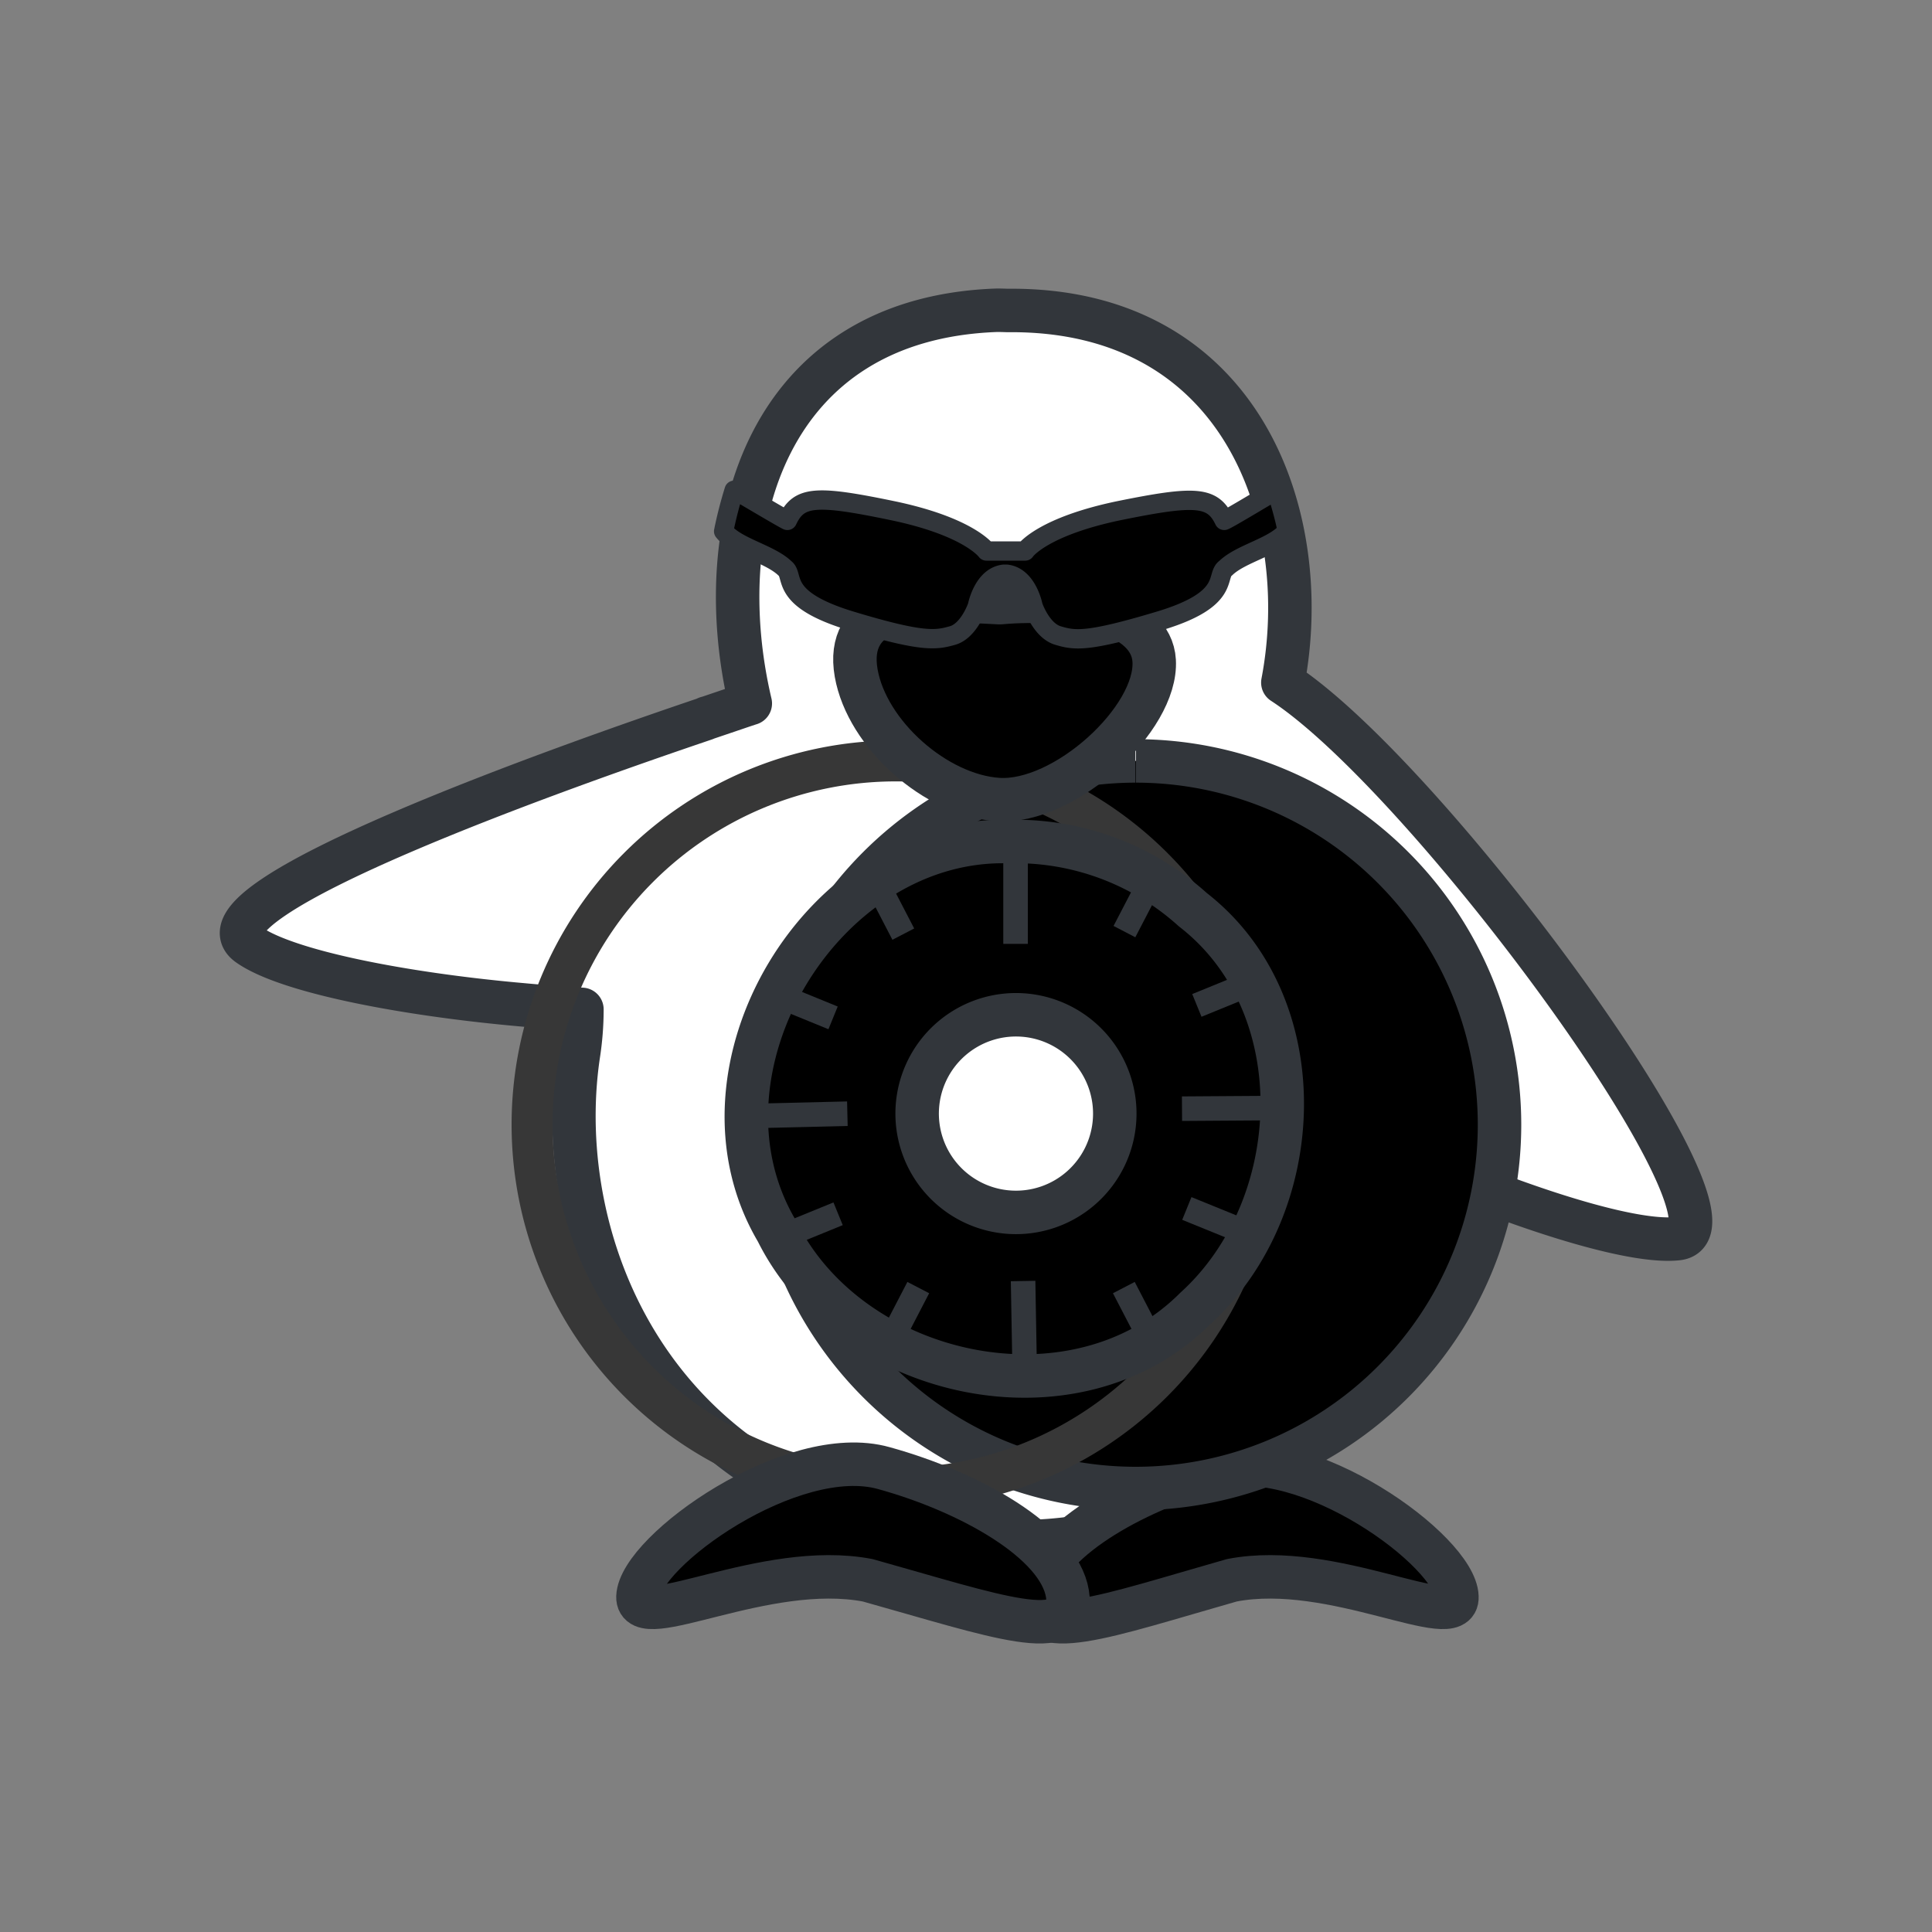 <svg viewBox="0 0 200 200" xmlns="http://www.w3.org/2000/svg" xmlns:xlink="http://www.w3.org/1999/xlink"><rect x="0" y="0" width="200" height="200" fill="#808080" stroke="none"/><linearGradient id="a" gradientTransform="matrix(1.61 0 0 -1.61 2737.03 5649.1)" gradientUnits="userSpaceOnUse" x1="759.9" x2="805.57" y1="3435.29" y2="3435.29"><stop offset="0" stop-color="#373737"/><stop offset="1" stop-color="#171717"/></linearGradient><path d="m103.12 32.12c-23.72.88-29.82 22.16-25.45 40.7-.4.12-1.9.64-4.42 1.49-.11 0-.2.09-.31.12-14.25 4.82-53.69 18.72-47.23 23.34 3.93 2.81 16.06 5.14 28.06 6.22 2.17.2 4.36.39 6.47.5a30.71 30.71 0 0 1 -.37 4.73c-2.92 19.64 7.8 47.22 41.57 50.21 25.87 2.29 45.61-18.59 47.78-38 10.05 4.19 20.12 7.29 24.46 6.79 8.44-1-25.68-47.67-40.88-57.56 3.28-17.17-4.21-38.77-28.5-38.52-.39-.01-.81-.03-1.18-.02z" fill="#fff" fill-rule="evenodd" stroke="#32363b" stroke-linejoin="round" stroke-width="4.5"/><path d="m127.52 163.59c-13.07 3.72-21.2 6.76-20.33 1.39s9.92-10.54 18.63-13c9.33-2.67 24.84 8.58 25 13.31.18 3.84-12.82-3.74-23.3-1.7z" fill="currentColor" stroke="#32363b" stroke-linejoin="round" stroke-width="4.5"/><path d="m117.54 78.77a37.66 37.66 0 1 0 .06 0" fill="currentColor" stroke="#32363b" stroke-linejoin="round" stroke-width="4.5"/><path d="m92.76 78.77a37.65 37.65 0 1 1 -.06 0" fill="none" stroke="url(#a)" stroke-linecap="round" stroke-linejoin="round" stroke-width="4.24"/><path d="m104.34 87.12c-19.2-.47-33.78 23.65-23.9 40.34 7.59 15.27 30.82 20.48 43.29 8 11.58-10.5 12.52-31.39-.25-41.29a27.36 27.36 0 0 0 -19.14-7.05z" fill="currentColor" stroke="#32363b" stroke-linejoin="round" stroke-width="4.5"/><path d="m101.83 105.61a10.23 10.23 0 1 1 -6.33 13 10.23 10.23 0 0 1 6.33-13" fill="#fff" stroke="#32363b" stroke-linejoin="round" stroke-width="4.5"/><path d="m104.34 87.12c-19.2-.47-33.78 23.65-23.9 40.34 7.59 15.27 30.82 20.48 43.29 8 11.58-10.5 12.52-31.39-.25-41.29a27.36 27.36 0 0 0 -19.14-7.05z" fill="none"/><g stroke="#32363b"><path d="m106.09 142.74-.18-10.13" fill="none" stroke-miterlimit="14.84" stroke-width="2.54"/><path d="m105.13 97.71v-10.49" fill="none" stroke-miterlimit="14.84" stroke-width="2.54"/><path d="m122.36 114.77 10.49-.07" fill="none" stroke-miterlimit="14.84" stroke-width="2.54"/><path d="m77.23 115.54 10.49-.25" fill="none" stroke-miterlimit="14.84" stroke-width="2.54"/><path d="m90.51 90.92 3 5.78" fill="none" stroke-miterlimit="14.84" stroke-width="2.54"/><path d="m119.4 90.67-3 5.77" fill="none" stroke-miterlimit="14.84" stroke-width="2.54"/><path d="m92.06 139.07 3-5.78" fill="none" stroke-miterlimit="14.84" stroke-width="2.54"/><path d="m119.34 139.07-3-5.78" fill="none" stroke-miterlimit="14.84" stroke-width="2.54"/><path d="m129.9 101.63-6 2.45" fill="none" stroke-miterlimit="14.84" stroke-width="2.54"/><path d="m129.67 127.87-6.81-2.77" fill="none" stroke-miterlimit="14.84" stroke-width="2.54"/><path d="m86.24 105.37-6-2.45" fill="none" stroke-miterlimit="14.84" stroke-width="2.54"/><path d="m86.76 125.65-6 2.45" fill="none" stroke-miterlimit="14.84" stroke-width="2.54"/><path d="m103.5 62.39c-9.63-.61-16 .77-14.87 7.28 1.12 6.36 8.27 12.67 14.69 13.1 6.88.45 16.5-8.35 16.16-14.37-.28-4.95-8.36-6.7-15.98-6.01z" fill="currentColor" stroke-linejoin="round" stroke-width="4.5"/><path d="m89.82 163.59c13.3 3.72 21.57 6.76 20.68 1.39s-10.09-10.54-19-13c-9.49-2.67-25.27 8.58-25.46 13.31-.11 3.84 13.14-3.74 23.78-1.7z" fill="currentColor" stroke-linejoin="round" stroke-width="4.5"/><path d="m76 50.75a42.89 42.89 0 0 0 -1.09 4.25c1.34 1.66 4.78 2.32 6.35 3.84a.91.91 0 0 1 .17.17c.68.95-.34 3.14 6.65 5.26 7.47 2.26 8.81 2 10.52 1.52s2.58-3.05 2.58-3.05.58-3.06 2.75-3.3h.26c2.17.24 2.75 3.3 2.75 3.3s.86 2.54 2.58 3.05 3 .74 10.52-1.52 5.71-4.67 6.85-5.46c1.56-1.52 5-2.18 6.35-3.84-.19-1.26-.87-3.42-1.09-4.24-.44.23-5 3-5.42 3.14-1.21-2.52-3-2.61-10.92-1-7.7 1.61-9.59 4-9.69 4.17h-4c-.11-.15-2-2.56-9.69-4.17-7.95-1.65-9.72-1.56-10.92 1-.45-.19-5-2.91-5.43-3.14z" fill="currentColor" fill-rule="evenodd" stroke-linejoin="round" stroke-width="2"/></g></svg>